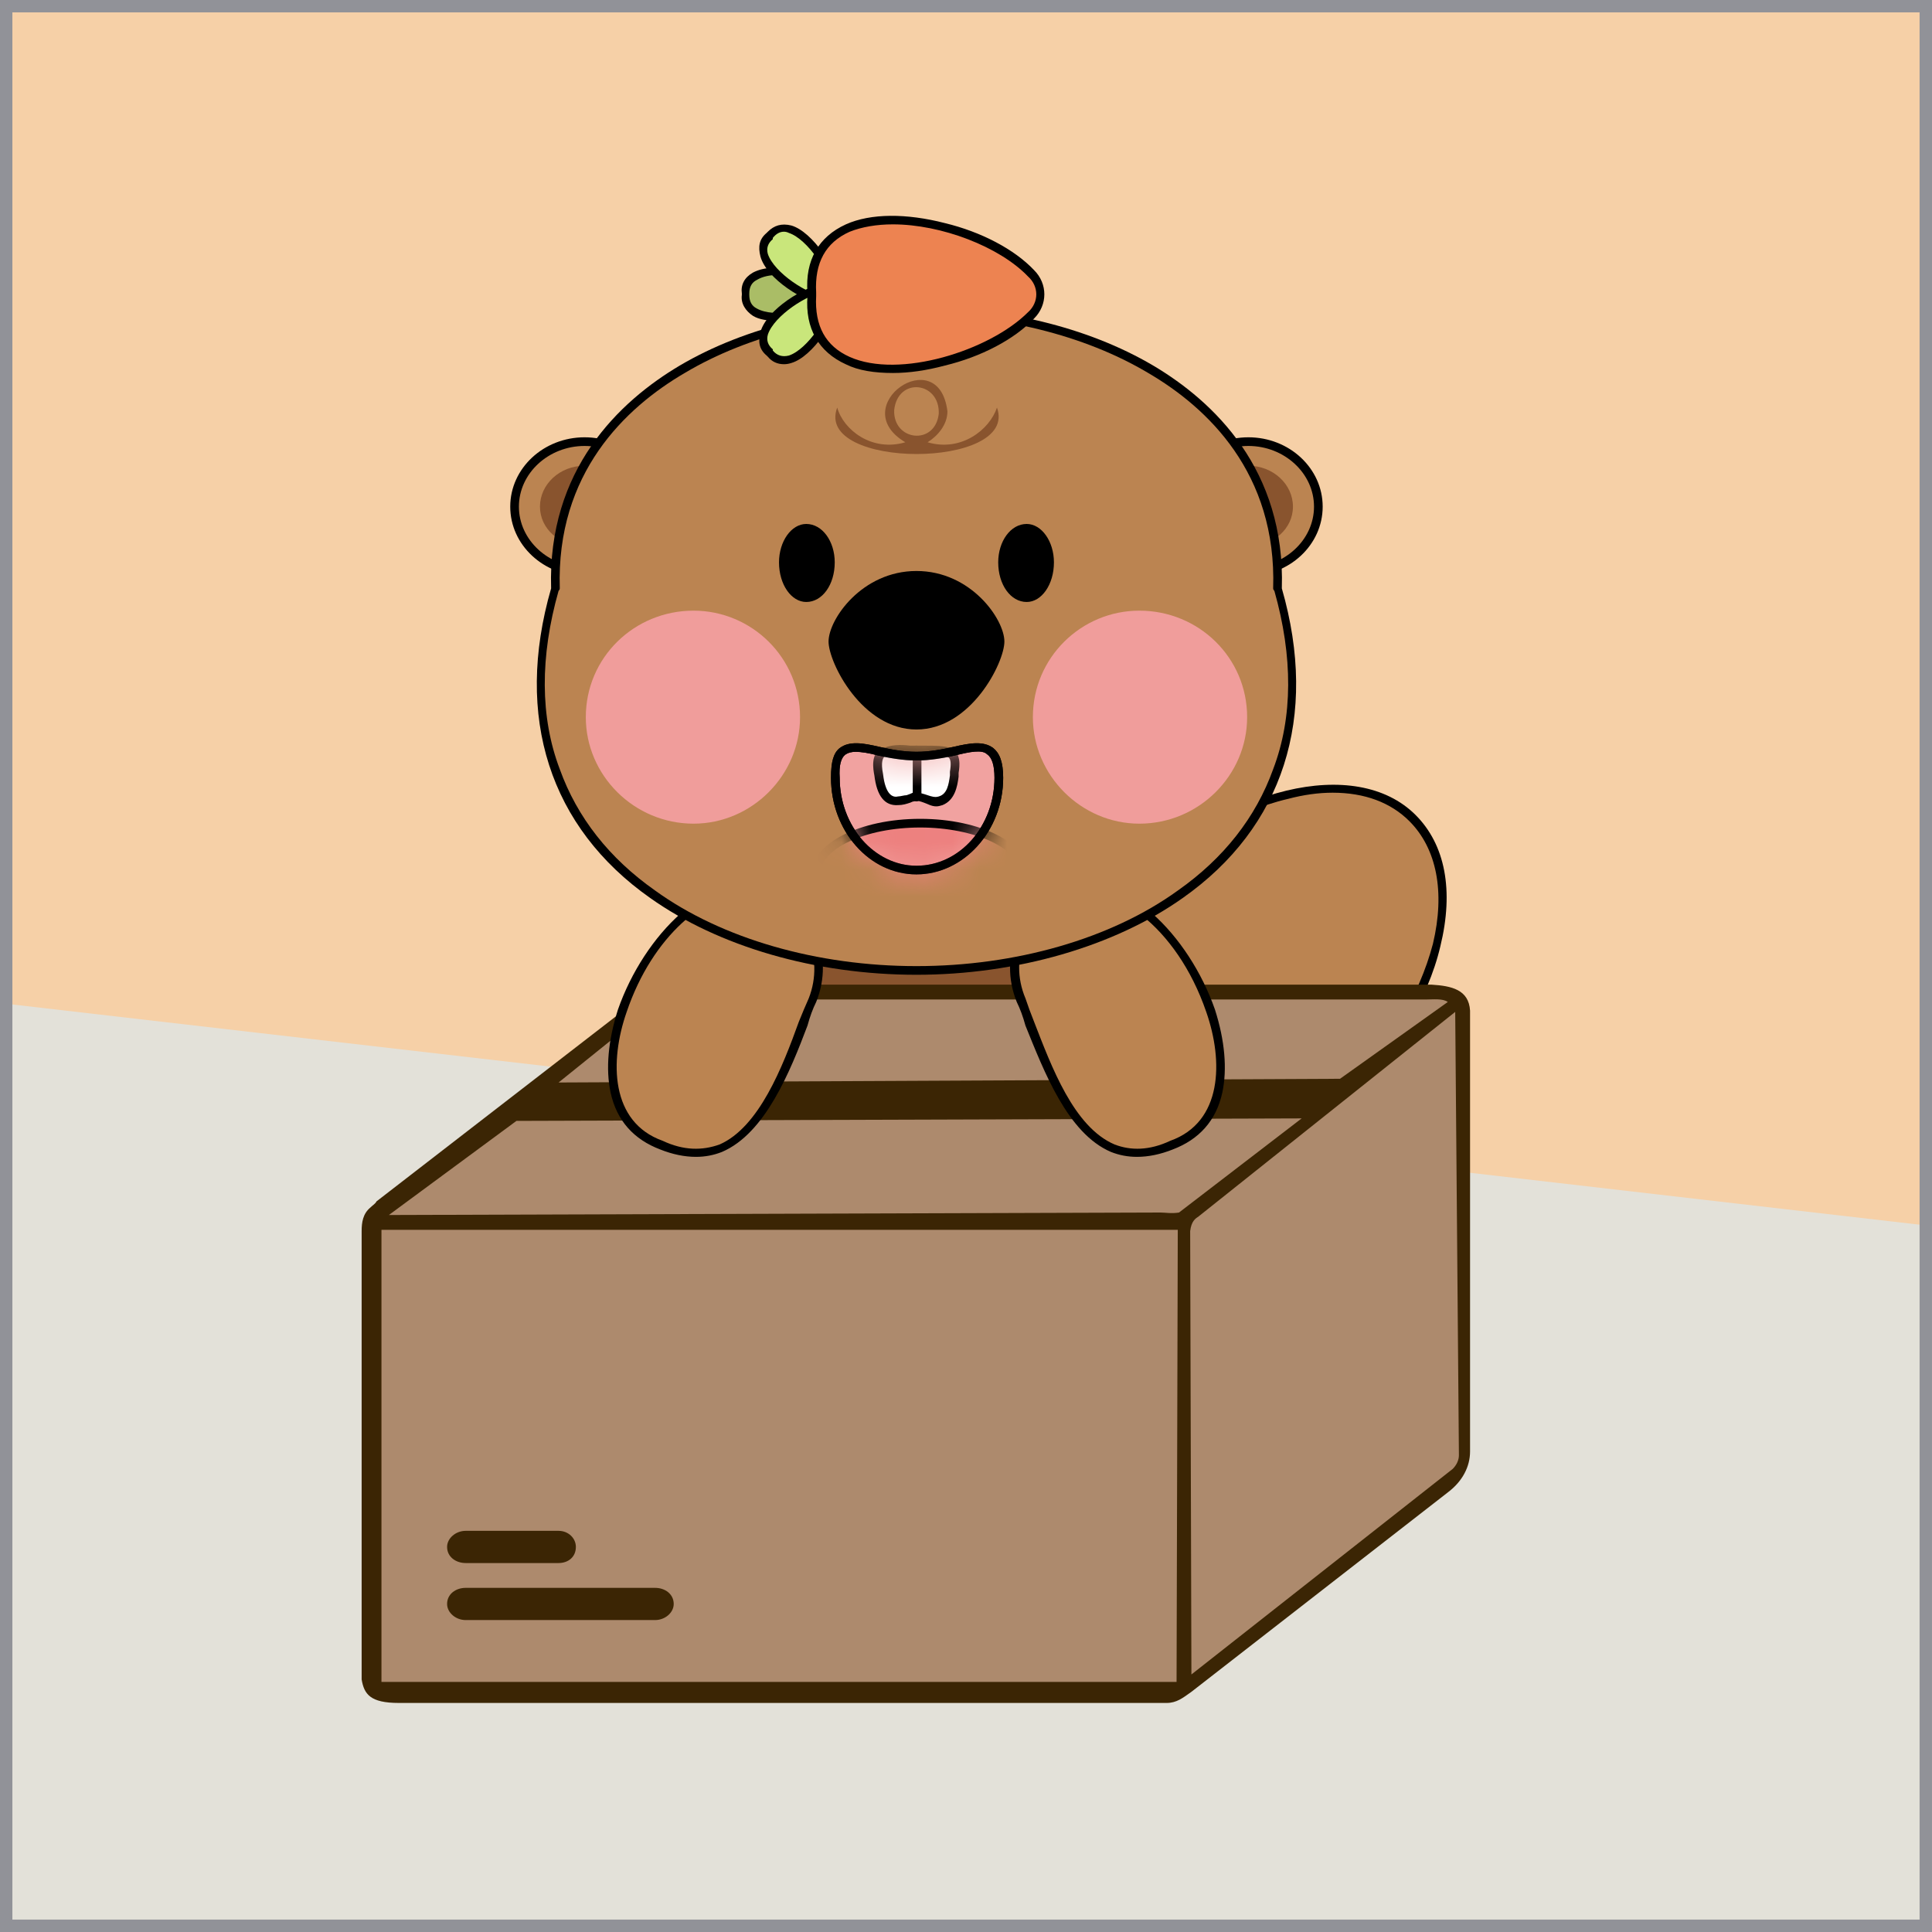 <svg width="70" height="70" viewBox="0 0 70 70" fill="none" xmlns="http://www.w3.org/2000/svg">
<rect x="0" y="0" width="70" height="70" fill="#808080" stroke="none"/>
<g clip-path="url(#clip0_2299_65168)">
<path d="M69.955 45.321L0 37.244V0H69.955V45.321Z" fill="#F6D0A7"/>
<path d="M0.045 36.348L70 44.425V69.957H0.045V36.348Z" fill="#E3E1D9"/>
<path d="M48.687 39.851C45.142 43.396 37.603 47.479 35.495 45.37C33.386 43.216 37.469 35.678 40.969 32.178C44.514 28.633 49.091 27.511 51.2 29.665C53.309 31.774 52.187 36.351 48.687 39.851Z" fill="#BB8451"/>
<path fill-rule="evenodd" clip-rule="evenodd" d="M37.245 46.086C36.482 46.086 35.854 45.906 35.405 45.458C34.014 44.111 35.181 40.971 35.988 39.221C37.155 36.663 39.084 33.836 40.879 32.041C44.424 28.496 49.136 27.374 51.289 29.528C52.366 30.605 52.681 32.265 52.187 34.285C51.738 36.214 50.482 38.233 48.777 39.983C46.982 41.733 44.2 43.663 41.642 44.874C40.475 45.413 38.681 46.086 37.245 46.086ZM48.283 28.721C47.775 28.721 47.236 28.795 46.668 28.945C44.738 29.394 42.764 30.605 41.104 32.265C39.353 34.06 37.424 36.797 36.257 39.355C34.956 42.182 34.687 44.336 35.584 45.233C36.482 46.131 38.636 45.906 41.507 44.56C44.02 43.394 46.802 41.509 48.552 39.759C50.257 38.054 51.424 36.08 51.918 34.195C52.366 32.31 52.052 30.74 51.065 29.753C50.392 29.079 49.45 28.721 48.283 28.721Z" fill="black"/>
<path d="M39.667 44.113C40.699 42.587 41.058 40.434 40.834 38.235C39.892 26.568 23.872 28.812 25.578 40.703C25.667 42.228 26.071 43.35 26.699 44.158C26.161 44.562 25.847 45.145 25.847 45.728C25.847 47.075 27.507 48.196 29.526 48.196C31.321 48.196 32.802 47.344 33.161 46.177C33.191 46.177 33.221 46.177 33.251 46.177C33.61 47.344 35.09 48.196 36.885 48.196C38.905 48.196 40.565 47.075 40.565 45.728C40.565 45.1 40.206 44.562 39.667 44.113Z" fill="#BB8451"/>
<path fill-rule="evenodd" clip-rule="evenodd" d="M36.886 48.331C35.18 48.331 33.7 47.568 33.206 46.446C32.757 47.568 31.232 48.331 29.526 48.331C27.418 48.331 25.712 47.164 25.712 45.728C25.712 45.145 25.982 44.562 26.475 44.113C25.847 43.26 25.488 42.138 25.443 40.703C24.905 37.068 26.026 33.882 28.539 31.997C30.828 30.292 33.924 29.933 36.482 31.055C39.084 32.222 40.7 34.779 40.969 38.234C41.238 40.568 40.834 42.632 39.847 44.068C40.386 44.562 40.7 45.1 40.7 45.728C40.7 47.164 38.995 48.331 36.886 48.331ZM33.251 46.042C33.341 46.042 33.386 46.087 33.43 46.132C33.745 47.254 35.18 48.017 36.886 48.017C38.815 48.017 40.386 46.984 40.386 45.728C40.386 45.19 40.116 44.651 39.578 44.247C39.488 44.158 39.488 44.068 39.533 44.023C40.52 42.632 40.924 40.568 40.655 38.279C40.296 33.792 37.783 31.997 36.347 31.324C33.924 30.247 30.918 30.606 28.719 32.267C26.341 34.062 25.219 37.158 25.757 40.658C25.757 40.658 25.757 40.673 25.757 40.703C25.802 42.093 26.161 43.215 26.834 44.068C26.879 44.113 26.879 44.203 26.789 44.292C26.296 44.696 26.026 45.19 26.026 45.728C26.026 46.984 27.597 48.017 29.526 48.017C31.232 48.017 32.667 47.254 32.982 46.132C33.026 46.087 33.071 46.042 33.161 46.042H33.251Z" fill="black"/>
<path d="M32.981 44.74C24.231 45.997 25.712 31.593 33.385 31.952C41.193 31.817 41.776 46.625 32.981 44.74Z" fill="#89542E"/>
<path d="M51.199 35.855H24.994C24.231 35.855 23.468 36.08 22.975 36.529L14.001 43.529C13.911 43.588 13.851 43.648 13.821 43.708C13.552 43.932 13.417 44.246 13.417 44.561L13.193 60.086C13.193 60.894 14.045 61.522 15.078 61.522H41.731C42.135 61.522 42.539 61.388 42.853 61.208C42.943 61.178 43.018 61.148 43.078 61.118L52.321 53.984C52.815 53.58 53.084 53.086 53.084 52.548V37.246C53.084 36.484 52.231 35.855 51.199 35.855Z" fill="#AD8A6D"/>
<path fill-rule="evenodd" clip-rule="evenodd" d="M53.263 36.618V52.592C53.263 53.131 52.994 53.669 52.456 54.073L43.167 61.298C42.853 61.522 42.629 61.701 42.27 61.701C42.18 61.701 14.449 61.701 14.449 61.701C13.417 61.701 13.193 61.387 13.103 60.849V44.605C13.103 44.291 13.148 43.977 13.417 43.753C13.507 43.663 13.597 43.618 13.642 43.528L22.93 36.349C23.468 35.9 24.231 35.676 24.994 35.676H51.872C52.59 35.721 53.218 35.855 53.263 36.618ZM48.552 39.086L52.456 36.304C52.276 36.169 51.917 36.214 51.648 36.214C51.603 36.214 24.366 36.214 24.366 36.214C24.097 36.214 23.872 36.304 23.693 36.439L20.238 39.221L48.552 39.086ZM47.161 40.522L18.712 40.612L14.09 44.022L42.045 43.932C42.225 43.932 42.449 43.977 42.718 43.932L47.161 40.522ZM42.673 44.56H13.821V60.939H42.629L42.673 44.56ZM52.859 52.727L52.725 36.663L43.436 44.067C43.302 44.157 43.167 44.246 43.122 44.605L43.167 60.669L52.635 53.221C52.77 53.086 52.859 52.907 52.859 52.727Z" fill="#3B2504"/>
<path d="M23.962 41.51C19.654 39.939 24.096 31.099 27.776 32.266C29.301 32.894 30.064 34.689 29.436 36.215C28.494 38.458 27.327 42.945 23.962 41.51Z" fill="#BB8451"/>
<path fill-rule="evenodd" clip-rule="evenodd" d="M25.218 41.915C24.799 41.915 24.366 41.825 23.917 41.646C22.974 41.287 22.346 40.614 22.122 39.582C21.942 38.729 22.032 37.697 22.391 36.575C23.334 33.883 25.712 31.46 27.821 32.133C29.481 32.806 30.244 34.646 29.571 36.306C29.451 36.546 29.346 36.83 29.257 37.159C28.628 38.819 27.731 41.063 26.16 41.736C25.861 41.855 25.547 41.915 25.218 41.915ZM27.148 32.313C25.622 32.313 23.648 33.883 22.705 36.665C22.077 38.46 22.122 40.659 24.007 41.332C24.769 41.691 25.442 41.691 26.071 41.467C27.507 40.838 28.359 38.64 28.942 37.024C29.062 36.725 29.182 36.441 29.302 36.172C29.885 34.691 29.167 33.031 27.731 32.402C27.552 32.343 27.357 32.313 27.148 32.313Z" fill="black"/>
<path d="M42.449 41.51C46.801 39.939 42.314 31.099 38.635 32.266C37.109 32.894 36.346 34.689 36.974 36.215C37.917 38.458 39.084 42.945 42.449 41.51Z" fill="#BB8451"/>
<path fill-rule="evenodd" clip-rule="evenodd" d="M41.192 41.915C40.863 41.915 40.549 41.855 40.25 41.736C38.679 41.063 37.827 38.819 37.154 37.159C37.064 36.83 36.959 36.546 36.84 36.306C36.167 34.646 36.929 32.806 38.59 32.133C40.699 31.46 43.077 33.883 44.019 36.575C44.378 37.697 44.468 38.729 44.288 39.582C44.064 40.614 43.436 41.287 42.494 41.646C42.045 41.825 41.611 41.915 41.192 41.915ZM38.679 32.402C37.244 33.031 36.526 34.691 37.154 36.172C37.244 36.441 37.348 36.725 37.468 37.024C38.096 38.64 38.904 40.838 40.385 41.467C40.968 41.691 41.641 41.691 42.404 41.332C44.288 40.659 44.333 38.46 43.705 36.665C42.628 33.524 40.25 31.909 38.679 32.402Z" fill="black"/>
<path d="M23.738 18.357C23.738 19.658 22.571 20.69 21.18 20.69C19.789 20.69 18.667 19.658 18.667 18.357C18.667 17.055 19.789 16.023 21.18 16.023C22.571 16.023 23.738 17.055 23.738 18.357Z" fill="#BB8451"/>
<path fill-rule="evenodd" clip-rule="evenodd" d="M21.18 20.869C19.699 20.869 18.487 19.748 18.487 18.357C18.487 16.965 19.699 15.844 21.18 15.844C22.66 15.844 23.872 16.965 23.872 18.357C23.872 19.748 22.66 20.869 21.18 20.869ZM21.18 16.158C19.878 16.158 18.801 17.145 18.801 18.357C18.801 19.568 19.878 20.555 21.18 20.555C22.481 20.555 23.558 19.568 23.558 18.357C23.558 17.145 22.481 16.158 21.18 16.158Z" fill="black"/>
<path d="M21.18 19.792C20.282 19.792 19.564 19.163 19.564 18.356C19.564 17.548 20.282 16.875 21.18 16.875C22.122 16.875 22.84 17.548 22.84 18.356C22.84 19.163 22.122 19.792 21.18 19.792Z" fill="#89542E"/>
<path d="M42.673 18.357C42.673 19.658 43.84 20.69 45.231 20.69C46.622 20.69 47.744 19.658 47.744 18.357C47.744 17.055 46.622 16.023 45.231 16.023C43.84 16.023 42.673 17.055 42.673 18.357Z" fill="#BB8451"/>
<path fill-rule="evenodd" clip-rule="evenodd" d="M45.231 20.869C43.75 20.869 42.539 19.748 42.539 18.357C42.539 16.965 43.75 15.844 45.231 15.844C46.712 15.844 47.923 16.965 47.923 18.357C47.923 19.748 46.712 20.869 45.231 20.869ZM45.231 16.158C43.93 16.158 42.853 17.145 42.853 18.357C42.853 19.568 43.93 20.555 45.231 20.555C46.532 20.555 47.609 19.568 47.609 18.357C47.609 17.145 46.532 16.158 45.231 16.158Z" fill="black"/>
<path d="M45.231 19.792C46.128 19.792 46.846 19.163 46.846 18.356C46.846 17.548 46.128 16.875 45.231 16.875C44.333 16.875 43.57 17.548 43.57 18.356C43.57 19.163 44.333 19.792 45.231 19.792Z" fill="#89542E"/>
<path d="M46.308 21.362C51.513 39.759 14.898 39.759 20.103 21.362C19.699 7.9 46.712 7.9 46.308 21.362Z" fill="#BB8451"/>
<path fill-rule="evenodd" clip-rule="evenodd" d="M33.206 35.318C29.526 35.318 26.026 34.286 23.558 32.536C19.924 29.979 18.622 25.985 19.968 21.318C19.834 17.011 22.436 14.543 24.635 13.241C29.436 10.414 36.975 10.414 41.776 13.241C43.975 14.543 46.577 17.011 46.443 21.318C47.789 25.985 46.488 29.979 42.853 32.536C40.385 34.286 36.84 35.318 33.206 35.318ZM33.206 11.402C30.199 11.402 27.148 12.12 24.814 13.511C22.661 14.767 20.148 17.145 20.282 21.318C20.282 21.348 20.267 21.378 20.238 21.408C19.564 23.786 19.564 25.985 20.282 27.869C20.911 29.619 22.077 31.1 23.738 32.267C26.161 34.017 29.616 35.004 33.206 35.004C36.795 35.004 40.25 34.017 42.673 32.267C44.334 31.1 45.5 29.619 46.129 27.869C46.847 25.985 46.847 23.786 46.173 21.408C46.144 21.378 46.129 21.348 46.129 21.318C46.263 17.145 43.75 14.767 41.597 13.511C39.263 12.12 36.212 11.402 33.206 11.402Z" fill="black"/>
<path d="M30.244 20.375C30.244 21.183 29.795 21.811 29.212 21.811C28.673 21.811 28.225 21.183 28.225 20.375C28.225 19.613 28.673 18.984 29.212 18.984C29.795 18.984 30.244 19.613 30.244 20.375Z" fill="black"/>
<path d="M38.186 20.375C38.186 21.183 37.737 21.811 37.199 21.811C36.616 21.811 36.167 21.183 36.167 20.375C36.167 19.613 36.616 18.984 37.199 18.984C37.737 18.984 38.186 19.613 38.186 20.375Z" fill="black"/>
<path d="M36.391 23.245C36.391 24.008 35.18 26.431 33.205 26.431C31.231 26.431 30.02 24.008 30.02 23.245C30.02 22.438 31.231 20.688 33.205 20.688C35.18 20.688 36.391 22.438 36.391 23.245Z" fill="black"/>
<path d="M36.167 28.18C36.167 30.02 34.821 31.546 33.206 31.546C31.59 31.546 30.244 30.02 30.244 28.18C30.244 26.296 31.59 27.373 33.206 27.373C34.821 27.373 36.167 26.296 36.167 28.18Z" fill="#F1A2A0"/>
<path fill-rule="evenodd" clip-rule="evenodd" d="M33.206 31.681C31.5 31.681 30.109 30.11 30.109 28.181C30.109 27.598 30.199 27.284 30.424 27.104C30.782 26.835 31.276 26.924 31.859 27.059C32.263 27.149 32.712 27.239 33.206 27.239C33.699 27.239 34.148 27.149 34.552 27.059C35.135 26.924 35.629 26.835 35.988 27.104C36.212 27.284 36.347 27.598 36.347 28.181C36.347 30.11 34.911 31.681 33.206 31.681ZM31.007 27.239C30.857 27.239 30.738 27.269 30.648 27.328C30.468 27.448 30.394 27.732 30.424 28.181C30.424 29.931 31.68 31.367 33.206 31.367C34.776 31.367 36.032 29.931 36.032 28.181C36.032 27.732 35.943 27.448 35.763 27.328C35.584 27.149 35.135 27.239 34.597 27.373C34.193 27.463 33.699 27.553 33.206 27.553C32.712 27.553 32.218 27.463 31.814 27.373C31.5 27.284 31.186 27.239 31.007 27.239Z" fill="black"/>
<mask id="mask0_2299_65168" style="mask-type:luminance" maskUnits="userSpaceOnUse" x="30" y="27" width="7" height="5">
<path d="M36.167 28.3C36.167 30.162 34.843 31.674 33.206 31.674C31.572 31.674 30.244 30.162 30.244 28.3C30.244 26.438 31.572 27.528 33.206 27.528C34.843 27.528 36.167 26.438 36.167 28.3Z" fill="white"/>
</mask>
<g mask="url(#mask0_2299_65168)">
<path d="M37.11 31.687C37.11 32.719 35.45 33.527 33.34 33.527C31.276 33.527 29.571 32.719 29.571 31.687C29.571 30.655 31.276 29.848 33.34 29.848C35.45 29.848 37.11 30.655 37.11 31.687Z" fill="#ED817F"/>
<path fill-rule="evenodd" clip-rule="evenodd" d="M33.341 33.662C31.142 33.662 29.392 32.809 29.392 31.687C29.392 30.565 31.142 29.668 33.341 29.668C35.539 29.668 37.289 30.565 37.289 31.687C37.289 32.809 35.539 33.662 33.341 33.662ZM33.341 29.982C31.366 29.982 29.706 30.745 29.706 31.687C29.706 32.585 31.366 33.392 33.341 33.392C35.315 33.392 36.975 32.585 36.975 31.687C36.975 30.745 35.315 29.982 33.341 29.982Z" fill="black"/>
<path d="M34.373 27.242C34.104 27.152 33.745 27.152 33.431 27.152C32.892 27.197 32.443 27.063 31.995 27.287C31.77 27.422 31.815 27.825 31.815 28.095C31.905 28.498 32.039 29.082 32.533 29.037C32.758 29.037 32.937 28.902 33.117 28.858C33.431 28.813 33.7 29.127 34.104 28.992C34.463 28.858 34.508 28.409 34.597 28.05C34.597 27.78 34.687 27.422 34.418 27.242H34.373Z" fill="white"/>
<path fill-rule="evenodd" clip-rule="evenodd" d="M33.924 29.216C33.745 29.216 33.61 29.126 33.475 29.081C33.341 29.036 33.251 28.991 33.116 29.036C33.087 29.036 33.042 29.051 32.982 29.081C32.847 29.126 32.713 29.171 32.533 29.171C32.054 29.201 31.77 28.842 31.68 28.094C31.636 27.87 31.546 27.331 31.905 27.152C32.264 26.972 32.623 26.972 32.982 27.017C33.131 27.017 33.266 27.017 33.386 27.017C33.446 27.017 33.505 27.017 33.565 27.017C33.834 27.017 34.193 27.017 34.463 27.107C34.822 27.286 34.777 27.735 34.732 28.004V28.139C34.687 28.498 34.597 28.991 34.148 29.171C34.059 29.201 33.984 29.216 33.924 29.216ZM33.206 28.722C33.341 28.722 33.475 28.767 33.61 28.812C33.745 28.857 33.879 28.902 34.014 28.857C34.328 28.767 34.373 28.408 34.418 28.094V27.959C34.463 27.69 34.463 27.466 34.328 27.421V27.376C34.104 27.331 33.834 27.331 33.565 27.331C33.505 27.331 33.446 27.331 33.386 27.331C33.266 27.331 33.131 27.331 32.982 27.331C32.623 27.286 32.309 27.286 32.039 27.421C31.995 27.466 31.905 27.6 31.995 28.049C32.084 28.812 32.354 28.902 32.533 28.857C32.623 28.857 32.758 28.812 32.847 28.812C32.937 28.782 33.012 28.752 33.072 28.722C33.102 28.722 33.146 28.722 33.206 28.722Z" fill="black"/>
<path d="M33.206 29.035C33.116 29.035 33.071 28.945 33.071 28.855V27.15C33.071 27.061 33.116 27.016 33.206 27.016C33.296 27.016 33.385 27.061 33.385 27.15V28.855C33.385 28.945 33.296 29.035 33.206 29.035Z" fill="black"/>
</g>
<path fill-rule="evenodd" clip-rule="evenodd" d="M33.206 31.681C31.5 31.681 30.109 30.11 30.109 28.181C30.109 27.598 30.199 27.284 30.424 27.104C30.782 26.835 31.276 26.924 31.859 27.059C32.263 27.149 32.712 27.239 33.206 27.239C33.699 27.239 34.148 27.149 34.552 27.059C35.135 26.924 35.629 26.835 35.988 27.104C36.212 27.284 36.347 27.598 36.347 28.181C36.347 30.11 34.911 31.681 33.206 31.681ZM31.007 27.239C30.857 27.239 30.738 27.269 30.648 27.328C30.468 27.448 30.394 27.732 30.424 28.181C30.424 29.931 31.68 31.367 33.206 31.367C34.776 31.367 36.032 29.931 36.032 28.181C36.032 27.732 35.943 27.448 35.763 27.328C35.584 27.149 35.135 27.239 34.597 27.373C34.193 27.463 33.699 27.553 33.206 27.553C32.712 27.553 32.218 27.463 31.814 27.373C31.5 27.284 31.186 27.239 31.007 27.239Z" fill="black"/>
<path fill-rule="evenodd" clip-rule="evenodd" d="M30.334 14.767C30.558 15.575 31.59 16.383 32.802 16.024C30.603 14.722 34.013 12.344 34.327 14.902C34.327 15.395 33.968 15.799 33.609 16.024C34.821 16.383 35.853 15.575 36.122 14.767C36.93 17.011 29.481 17.011 30.334 14.767ZM34.013 14.992C34.058 13.825 32.532 13.645 32.398 14.857C32.353 15.979 33.879 16.158 34.013 14.992Z" fill="#89542E"/>
<path d="M30.155 10.908C29.347 11.536 26.924 11.895 27.014 10.684C27.014 10.684 27.014 10.669 27.014 10.639C26.924 9.427 29.347 9.786 30.155 10.415C30.334 10.549 30.334 10.774 30.155 10.908Z" fill="#AABD66"/>
<path fill-rule="evenodd" clip-rule="evenodd" d="M28.18 11.625C27.821 11.625 27.507 11.58 27.283 11.445C27.014 11.266 26.834 10.997 26.879 10.682C26.879 10.682 26.879 10.668 26.879 10.638C26.834 10.323 26.969 10.054 27.283 9.875C28.046 9.471 29.571 9.785 30.244 10.323C30.394 10.413 30.469 10.533 30.469 10.682C30.469 10.802 30.394 10.907 30.244 10.996C29.796 11.355 28.898 11.625 28.18 11.625ZM28.18 9.964C27.911 9.964 27.642 10.009 27.418 10.144C27.238 10.234 27.148 10.398 27.148 10.638C27.148 10.668 27.148 10.682 27.148 10.682C27.148 10.922 27.238 11.086 27.418 11.176C28.046 11.535 29.482 11.266 30.11 10.772C30.14 10.742 30.155 10.712 30.155 10.682C30.155 10.623 30.14 10.578 30.11 10.548C29.661 10.234 28.853 9.964 28.18 9.964Z" fill="black"/>
<path d="M29.975 10.952C28.898 10.773 26.969 9.337 27.866 8.529C27.896 8.529 27.911 8.529 27.911 8.529C28.719 7.587 30.154 9.561 30.289 10.593C30.334 10.818 30.199 10.952 29.975 10.952Z" fill="#C9E67B"/>
<path fill-rule="evenodd" clip-rule="evenodd" d="M30.02 11.088C29.99 11.088 29.975 11.088 29.975 11.088C29.122 10.953 27.776 10.101 27.552 9.293C27.462 8.934 27.507 8.665 27.776 8.44C27.776 8.44 27.791 8.425 27.821 8.395C28.045 8.171 28.315 8.081 28.674 8.171C29.436 8.395 30.334 9.742 30.468 10.594C30.468 10.744 30.424 10.863 30.334 10.953C30.244 11.043 30.139 11.088 30.02 11.088ZM28.404 8.395C28.255 8.395 28.12 8.47 28 8.62C28 8.62 28 8.635 28 8.665C27.821 8.814 27.761 8.994 27.821 9.203C28.045 9.876 29.257 10.684 29.975 10.774C30.035 10.804 30.095 10.804 30.154 10.774C30.154 10.744 30.154 10.684 30.154 10.594C30.065 9.876 29.257 8.665 28.584 8.44C28.524 8.41 28.464 8.395 28.404 8.395Z" fill="black"/>
<path d="M29.976 10.371C28.899 10.551 26.969 11.986 27.867 12.794C27.896 12.794 27.911 12.794 27.911 12.794C28.719 13.736 30.155 11.762 30.29 10.73C30.334 10.506 30.2 10.371 29.976 10.371Z" fill="#C9E67B"/>
<path fill-rule="evenodd" clip-rule="evenodd" d="M28.405 13.196C28.166 13.196 27.971 13.106 27.822 12.927C27.792 12.897 27.777 12.882 27.777 12.882C27.507 12.657 27.462 12.388 27.552 12.029C27.777 11.222 29.123 10.369 29.975 10.234C30.125 10.234 30.245 10.279 30.334 10.369C30.424 10.459 30.469 10.578 30.469 10.728C30.334 11.581 29.437 12.927 28.674 13.151C28.584 13.181 28.495 13.196 28.405 13.196ZM30.02 10.549C30.02 10.549 30.005 10.549 29.975 10.549C29.257 10.638 28.046 11.446 27.822 12.119C27.762 12.328 27.822 12.508 28.001 12.657C28.001 12.687 28.001 12.702 28.001 12.702C28.151 12.882 28.345 12.942 28.584 12.882C29.257 12.657 30.065 11.446 30.155 10.728C30.155 10.638 30.155 10.578 30.155 10.549C30.125 10.549 30.08 10.549 30.02 10.549Z" fill="black"/>
<path d="M37.334 11.45C35.224 13.559 29.212 14.681 29.391 10.733C29.391 10.703 29.391 10.658 29.391 10.598C29.212 6.649 35.224 7.771 37.334 9.88C37.782 10.329 37.782 11.002 37.334 11.45Z" fill="#ED8351"/>
<path fill-rule="evenodd" clip-rule="evenodd" d="M32.353 13.514C31.68 13.514 31.096 13.424 30.648 13.2C29.66 12.751 29.167 11.898 29.256 10.732C29.256 10.702 29.256 10.657 29.256 10.597C29.167 9.43 29.66 8.578 30.648 8.129C31.545 7.725 32.846 7.725 34.237 8.084C35.538 8.398 36.75 9.027 37.468 9.789C37.962 10.283 37.962 11.046 37.468 11.539C36.75 12.302 35.538 12.93 34.237 13.244C33.564 13.424 32.936 13.514 32.353 13.514ZM32.353 8.129C31.769 8.129 31.231 8.219 30.782 8.398C29.915 8.787 29.511 9.52 29.571 10.597C29.571 10.657 29.571 10.702 29.571 10.732C29.511 11.809 29.915 12.541 30.782 12.93C32.577 13.738 35.853 12.706 37.244 11.315C37.648 10.956 37.648 10.373 37.244 10.014C36.212 8.937 34.103 8.129 32.353 8.129Z" fill="black"/>
<path d="M25.128 29.843C22.975 29.843 21.225 28.093 21.225 25.984C21.225 23.83 22.975 22.125 25.128 22.125C27.237 22.125 28.987 23.83 28.987 25.984C28.987 28.093 27.237 29.843 25.128 29.843Z" fill="#F09D9B"/>
<path d="M41.282 29.843C39.173 29.843 37.423 28.093 37.423 25.984C37.423 23.83 39.173 22.125 41.282 22.125C43.436 22.125 45.186 23.83 45.186 25.984C45.186 28.093 43.436 29.843 41.282 29.843Z" fill="#F09D9B"/>
<path d="M16.872 58.698H23.737C24.096 58.698 24.41 58.429 24.41 58.115C24.41 57.756 24.096 57.531 23.737 57.531H16.872C16.513 57.531 16.199 57.756 16.199 58.115C16.199 58.429 16.513 58.698 16.872 58.698Z" fill="#3B2504"/>
<path d="M16.872 56.632H20.237C20.596 56.632 20.865 56.407 20.865 56.048C20.865 55.734 20.596 55.465 20.237 55.465H16.872C16.513 55.465 16.199 55.734 16.199 56.048C16.199 56.407 16.513 56.632 16.872 56.632Z" fill="#3B2504"/>
</g>
<rect x="0.224" y="0.224" width="69.551" height="69.551" stroke="#919298" stroke-width="0.449"/>
<defs>
<clipPath id="clip0_2299_65168">
<rect width="70" height="70" fill="white"/>
</clipPath>
</defs>
</svg>
